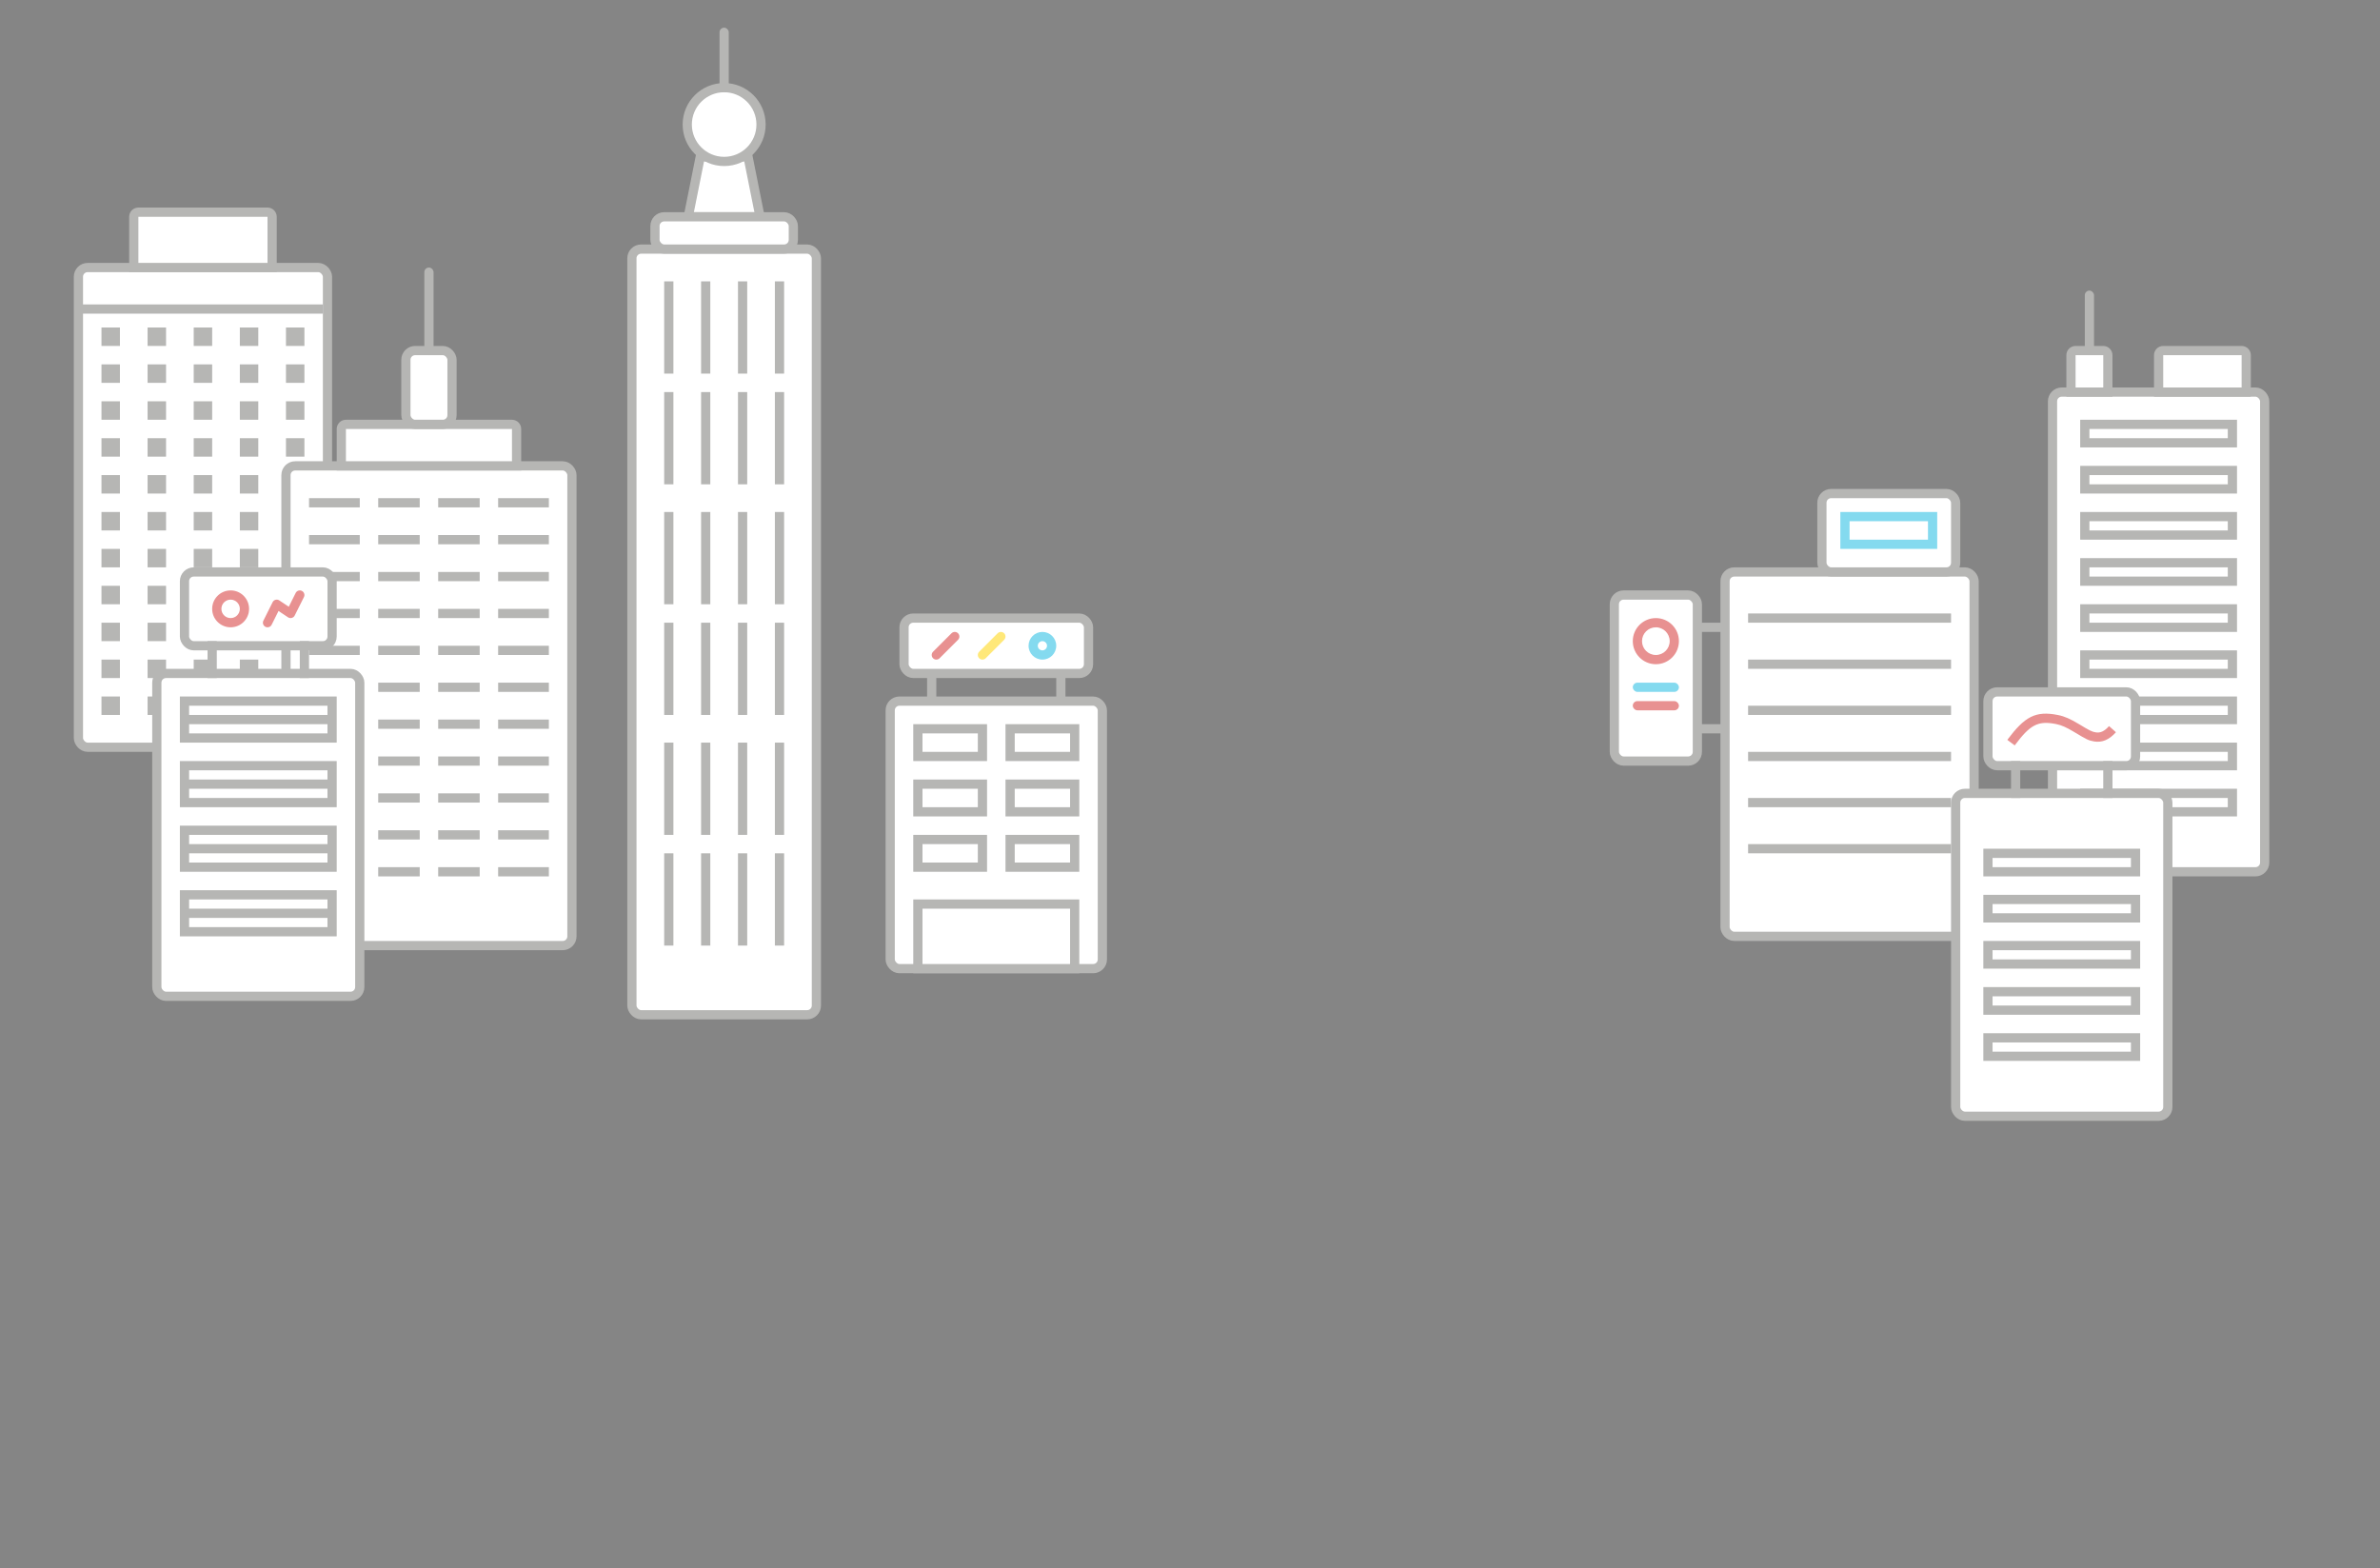 <svg xmlns="http://www.w3.org/2000/svg" width="516" height="340" viewBox="0 0 516 340">
  <rect x="0" y="0" width="516" height="340" fill="#333333" stroke="none"/>
  <g fill="none" fill-rule="evenodd">
    <g transform="translate(16 45)">
      <rect width="54" height="104" x="1" y="13" fill="#FFFFFF" stroke="#858582" stroke-width="2" rx="2"/>
      <path fill="#FFFFFF" stroke="#858582" stroke-width="2" d="M13,13 L43,13 L43,2 C43,1.448 42.552,1 42,1 L14,1 C13.448,1 13,1.448 13,2 L13,13 Z"/>
      <polygon fill="#858582" fill-rule="nonzero" points="1 23 1 21 54 21 54 23"/>
      <path fill="#858582" d="M6,26 L10,26 L10,30 L6,30 L6,26 Z M16,26 L20,26 L20,30 L16,30 L16,26 Z M26,26 L30,26 L30,30 L26,30 L26,26 Z M36,26 L40,26 L40,30 L36,30 L36,26 Z M46,26 L50,26 L50,30 L46,30 L46,26 Z M6,34 L10,34 L10,38 L6,38 L6,34 Z M16,34 L20,34 L20,38 L16,38 L16,34 Z M26,34 L30,34 L30,38 L26,38 L26,34 Z M36,34 L40,34 L40,38 L36,38 L36,34 Z M46,34 L50,34 L50,38 L46,38 L46,34 Z M6,42 L10,42 L10,46 L6,46 L6,42 Z M16,42 L20,42 L20,46 L16,46 L16,42 Z M26,42 L30,42 L30,46 L26,46 L26,42 Z M36,42 L40,42 L40,46 L36,46 L36,42 Z M46,42 L50,42 L50,46 L46,46 L46,42 Z M6,50 L10,50 L10,54 L6,54 L6,50 Z M16,50 L20,50 L20,54 L16,54 L16,50 Z M26,50 L30,50 L30,54 L26,54 L26,50 Z M36,50 L40,50 L40,54 L36,54 L36,50 Z M46,50 L50,50 L50,54 L46,54 L46,50 Z M6,58 L10,58 L10,62 L6,62 L6,58 Z M16,58 L20,58 L20,62 L16,62 L16,58 Z M26,58 L30,58 L30,62 L26,62 L26,58 Z M36,58 L40,58 L40,62 L36,62 L36,58 Z M46,58 L50,58 L50,62 L46,62 L46,58 Z M6,66 L10,66 L10,70 L6,70 L6,66 Z M16,66 L20,66 L20,70 L16,70 L16,66 Z M26,66 L30,66 L30,70 L26,70 L26,66 Z M36,66 L40,66 L40,70 L36,70 L36,66 Z M46,66 L50,66 L50,70 L46,70 L46,66 Z M6,74 L10,74 L10,78 L6,78 L6,74 Z M16,74 L20,74 L20,78 L16,78 L16,74 Z M26,74 L30,74 L30,78 L26,78 L26,74 Z M36,74 L40,74 L40,78 L36,78 L36,74 Z M46,74 L50,74 L50,78 L46,78 L46,74 Z M6,82 L10,82 L10,86 L6,86 L6,82 Z M16,82 L20,82 L20,86 L16,86 L16,82 Z M26,82 L30,82 L30,86 L26,86 L26,82 Z M36,82 L40,82 L40,86 L36,86 L36,82 Z M46,82 L50,82 L50,86 L46,86 L46,82 Z M6,90 L10,90 L10,94 L6,94 L6,90 Z M16,90 L20,90 L20,94 L16,94 L16,90 Z M26,90 L30,90 L30,94 L26,94 L26,90 Z M36,90 L40,90 L40,94 L36,94 L36,90 Z M46,90 L50,90 L50,94 L46,94 L46,90 Z M6,98 L10,98 L10,102 L6,102 L6,98 Z M16,98 L20,98 L20,102 L16,102 L16,98 Z M26,98 L30,98 L30,102 L26,102 L26,98 Z M36,98 L40,98 L40,102 L36,102 L36,98 Z M46,98 L50,98 L50,102 L46,102 L46,98 Z M6,106 L10,106 L10,110 L6,110 L6,106 Z M16,106 L20,106 L20,110 L16,110 L16,106 Z M26,106 L30,106 L30,110 L26,110 L26,106 Z M36,106 L40,106 L40,110 L36,110 L36,106 Z M46,106 L50,106 L50,110 L46,110 L46,106 Z"/>
    </g>
    <g transform="translate(349 106)">
      <rect width="54" height="79" x="25" y="18" fill="#FFFFFF" stroke="#858582" stroke-width="2" rx="2"/>
      <path fill="#858582" d="M30,27 L74,27 L74,29 L30,29 L30,27 Z M30,37 L74,37 L74,39 L30,39 L30,37 Z M30,47 L74,47 L74,49 L30,49 L30,47 Z M30,57 L74,57 L74,59 L30,59 L30,57 Z M30,67 L74,67 L74,69 L30,69 L30,67 Z M30,77 L74,77 L74,79 L30,79 L30,77 Z"/>
      <rect width="29" height="17" x="46" y="1" fill="#FFFFFF" stroke="#858582" stroke-width="2" rx="2"/>
      <rect width="18" height="36" x="1" y="23" fill="#FFFFFF" stroke="#858582" stroke-width="2" rx="2"/>
      <path fill="#D84747" fill-rule="nonzero" d="M10,38 C7.239,38 5,35.761 5,33 C5,30.239 7.239,28 10,28 C12.761,28 15,30.239 15,33 C15,35.761 12.761,38 10,38 Z M10,36 C11.657,36 13,34.657 13,33 C13,31.343 11.657,30 10,30 C8.343,30 7,31.343 7,33 C7,34.657 8.343,36 10,36 Z"/>
      <rect width="10" height="2" x="5" y="42" fill="#32C1E5" rx="1"/>
      <rect width="10" height="2" x="5" y="46" fill="#D84747" rx="1"/>
      <rect width="6" height="2" x="19" y="29" fill="#858582"/>
      <rect width="6" height="2" x="19" y="51" fill="#858582"/>
      <path fill="#32C1E5" fill-rule="nonzero" d="M50,5 L71,5 L71,13 L50,13 L50,5 Z M52,7 L52,11 L69,11 L69,7 L52,7 Z"/>
    </g>
    <g transform="translate(444 63)">
      <rect width="46" height="104" x="1" y="22" fill="#FFFFFF" stroke="#858582" stroke-width="2" rx="2"/>
      <path fill="#858582" fill-rule="nonzero" d="M7 28L41 28 41 34 7 34 7 28zM9 30L9 32 39 32 39 30 9 30zM7 38L41 38 41 44 7 44 7 38zM9 40L9 42 39 42 39 40 9 40zM7 48L41 48 41 54 7 54 7 48zM9 50L9 52 39 52 39 50 9 50zM7 58L41 58 41 64 7 64 7 58zM9 60L9 62 39 62 39 60 9 60zM7 68L41 68 41 74 7 74 7 68zM9 70L9 72 39 72 39 70 9 70zM7 78L41 78 41 84 7 84 7 78zM9 80L9 82 39 82 39 80 9 80zM7 88L41 88 41 94 7 94 7 88zM9 90L9 92 39 92 39 90 9 90zM7 98L41 98 41 104 7 104 7 98zM9 100L9 102 39 102 39 100 9 100zM7 108L41 108 41 114 7 114 7 108zM9 110L9 112 39 112 39 110 9 110z"/>
      <path fill="#FFFFFF" stroke="#858582" stroke-width="2" d="M24 22L43 22 43 14C43 13.448 42.552 13 42 13L25 13C24.448 13 24 13.448 24 14L24 22zM5 22L13 22 13 14C13 13.448 12.552 13 12 13L6 13C5.448 13 5 13.448 5 14L5 22z"/>
      <rect width="2" height="14" x="8" fill="#858582" rx="1"/>
    </g>
    <g transform="translate(61 58)">
      <rect width="62" height="104" x="1" y="43" fill="#FFFFFF" stroke="#858582" stroke-width="2" rx="2"/>
      <path fill="#858582" d="M21,50 L30,50 L30,52 L21,52 L21,50 Z M17,50 L17,52 L6,52 L6,50 L17,50 Z M21,58 L30,58 L30,60 L21,60 L21,58 Z M17,58 L17,60 L6,60 L6,58 L17,58 Z M21,66 L30,66 L30,68 L21,68 L21,66 Z M17,66 L17,68 L6,68 L6,66 L17,66 Z M21,74 L30,74 L30,76 L21,76 L21,74 Z M17,74 L17,76 L6,76 L6,74 L17,74 Z M21,82 L30,82 L30,84 L21,84 L21,82 Z M17,82 L17,84 L6,84 L6,82 L17,82 Z M21,90 L30,90 L30,92 L21,92 L21,90 Z M17,90 L17,92 L6,92 L6,90 L17,90 Z M21,98 L30,98 L30,100 L21,100 L21,98 Z M17,98 L17,100 L6,100 L6,98 L17,98 Z M21,106 L30,106 L30,108 L21,108 L21,106 Z M17,106 L17,108 L6,108 L6,106 L17,106 Z M21,114 L30,114 L30,116 L21,116 L21,114 Z M17,114 L17,116 L6,116 L6,114 L17,114 Z M21,122 L30,122 L30,124 L21,124 L21,122 Z M17,122 L17,124 L6,124 L6,122 L17,122 Z M21,130 L30,130 L30,132 L21,132 L21,130 Z M17,130 L17,132 L6,132 L6,130 L17,130 Z M43,50 L43,52 L34,52 L34,50 L43,50 Z M47,50 L58,50 L58,52 L47,52 L47,50 Z M43,58 L43,60 L34,60 L34,58 L43,58 Z M47,58 L58,58 L58,60 L47,60 L47,58 Z M43,66 L43,68 L34,68 L34,66 L43,66 Z M47,66 L58,66 L58,68 L47,68 L47,66 Z M43,74 L43,76 L34,76 L34,74 L43,74 Z M47,74 L58,74 L58,76 L47,76 L47,74 Z M43,82 L43,84 L34,84 L34,82 L43,82 Z M47,82 L58,82 L58,84 L47,84 L47,82 Z M43,90 L43,92 L34,92 L34,90 L43,90 Z M47,90 L58,90 L58,92 L47,92 L47,90 Z M43,98 L43,100 L34,100 L34,98 L43,98 Z M47,98 L58,98 L58,100 L47,100 L47,98 Z M43,106 L43,108 L34,108 L34,106 L43,106 Z M47,106 L58,106 L58,108 L47,108 L47,106 Z M43,114 L43,116 L34,116 L34,114 L43,114 Z M47,114 L58,114 L58,116 L47,116 L47,114 Z M43,122 L43,124 L34,124 L34,122 L43,122 Z M47,122 L58,122 L58,124 L47,124 L47,122 Z M43,130 L43,132 L34,132 L34,130 L43,130 Z M47,130 L58,130 L58,132 L47,132 L47,130 Z"/>
      <path fill="#FFFFFF" stroke="#858582" stroke-width="2" d="M13,43 L51,43 L51,35 C51,34.448 50.552,34 50,34 L14,34 C13.448,34 13,34.448 13,35 L13,43 Z"/>
      <rect width="10" height="16" x="27" y="18" fill="#FFFFFF" stroke="#858582" stroke-width="2" rx="2"/>
      <rect width="2" height="19" x="31" fill="#858582" rx="1"/>
    </g>
    <g transform="translate(192 133)">
      <rect width="46" height="58" x="1" y="19" fill="#FFFFFF" stroke="#858582" stroke-width="2" rx="2"/>
      <rect width="40" height="12" x="4" y="1" fill="#FFFFFF" stroke="#858582" stroke-width="2" rx="2"/>
      <rect width="2" height="6" x="9" y="13" fill="#858582"/>
      <rect width="2" height="6" x="37" y="13" fill="#858582"/>
      <path fill="#D84747" fill-rule="nonzero" d="M11.707,9.707 C11.317,10.098 10.683,10.098 10.293,9.707 C9.902,9.317 9.902,8.683 10.293,8.293 L14.293,4.293 C14.683,3.902 15.317,3.902 15.707,4.293 C16.098,4.683 16.098,5.317 15.707,5.707 L11.707,9.707 Z"/>
      <path fill="#FFD920" fill-rule="nonzero" d="M21.707,9.707 C21.317,10.098 20.683,10.098 20.293,9.707 C19.902,9.317 19.902,8.683 20.293,8.293 L24.293,4.293 C24.683,3.902 25.317,3.902 25.707,4.293 C26.098,4.683 26.098,5.317 25.707,5.707 L21.707,9.707 Z"/>
      <path fill="#32C1E5" fill-rule="nonzero" d="M34,8 C34.552,8 35,7.552 35,7 C35,6.448 34.552,6 34,6 C33.448,6 33,6.448 33,7 C33,7.552 33.448,8 34,8 Z M34,10 C32.343,10 31,8.657 31,7 C31,5.343 32.343,4 34,4 C35.657,4 37,5.343 37,7 C37,8.657 35.657,10 34,10 Z"/>
      <path fill="#858582" fill-rule="nonzero" d="M6,24 L22,24 L22,32 L6,32 L6,24 Z M8,26 L8,30 L20,30 L20,26 L8,26 Z M26,24 L42,24 L42,32 L26,32 L26,24 Z M28,26 L28,30 L40,30 L40,26 L28,26 Z M6,36 L22,36 L22,44 L6,44 L6,36 Z M8,38 L8,42 L20,42 L20,38 L8,38 Z M26,36 L42,36 L42,44 L26,44 L26,36 Z M28,38 L28,42 L40,42 L40,38 L28,38 Z M6,48 L22,48 L22,56 L6,56 L6,48 Z M8,50 L8,54 L20,54 L20,50 L8,50 Z M26,48 L42,48 L42,56 L26,56 L26,48 Z M28,50 L28,54 L40,54 L40,50 L28,50 Z"/>
      <rect width="34" height="14" x="7" y="63" fill="#FFFFFF" stroke="#858582" stroke-width="2"/>
    </g>
    <g transform="translate(33 123)">
      <rect width="44" height="70" x="1" y="23" fill="#FFFFFF" stroke="#858582" stroke-width="2" rx="2"/>
      <rect width="32" height="16" x="7" y="1" fill="#FFFFFF" stroke="#858582" stroke-width="2" rx="2"/>
      <rect width="2" height="8" x="12" y="16" fill="#858582"/>
      <rect width="2" height="8" x="32" y="16" fill="#858582"/>
      <path fill="#D84747" fill-rule="nonzero" d="M17,13 C14.791,13 13,11.209 13,9 C13,6.791 14.791,5 17,5 C19.209,5 21,6.791 21,9 C21,11.209 19.209,13 17,13 Z M17,11 C18.105,11 19,10.105 19,9 C19,7.895 18.105,7 17,7 C15.895,7 15,7.895 15,9 C15,10.105 15.895,11 17,11 Z M25.894,12.447 C25.647,12.941 25.047,13.141 24.553,12.894 C24.059,12.647 23.859,12.047 24.106,11.553 L26.106,7.553 C26.375,7.015 27.054,6.834 27.555,7.168 L29.612,8.54 L31.106,5.553 C31.353,5.059 31.953,4.859 32.447,5.106 C32.941,5.353 33.141,5.953 32.894,6.447 L30.894,10.447 C30.625,10.985 29.946,11.166 29.445,10.832 L27.388,9.46 L25.894,12.447 Z"/>
      <path fill="#858582" fill-rule="nonzero" d="M6,28 L40,28 L40,38 L6,38 L6,28 Z M8,30 L8,36 L38,36 L38,30 L8,30 Z M6,42 L40,42 L40,52 L6,52 L6,42 Z M8,44 L8,50 L38,50 L38,44 L8,44 Z M6,56 L40,56 L40,66 L6,66 L6,56 Z M8,58 L8,64 L38,64 L38,58 L8,58 Z M6,70 L40,70 L40,80 L6,80 L6,70 Z M8,72 L8,78 L38,78 L38,72 L8,72 Z"/>
      <rect width="32" height="2" x="7" y="32" fill="#858582"/>
      <rect width="32" height="2" x="7" y="46" fill="#858582"/>
      <rect width="32" height="2" x="7" y="60" fill="#858582"/>
      <rect width="32" height="2" x="7" y="74" fill="#858582"/>
    </g>
    <g transform="translate(136 6)">
      <rect width="40" height="166" x="1" y="48" fill="#FFFFFF" stroke="#858582" stroke-width="2" rx="2"/>
      <path fill="#FFFFFF" stroke="#858582" stroke-width="2" d="M15.82,28 L13.22,41 L28.78,41 L26.18,28 L15.82,28 Z"/>
      <rect width="30" height="7" x="6" y="41" fill="#FFFFFF" stroke="#858582" stroke-width="2" rx="2"/>
      <circle cx="21" cy="21" r="8" fill="#FFFFFF" stroke="#858582" stroke-width="2"/>
      <rect width="2" height="14" x="20" fill="#858582" rx="1"/>
      <path fill="#858582" d="M10,175 L8,175 L8,155 L10,155 L10,175 Z M10,179 L10,199 L8,199 L8,179 L10,179 Z M18,175 L16,175 L16,155 L18,155 L18,175 Z M18,179 L18,199 L16,199 L16,179 L18,179 Z M26,175 L24,175 L24,155 L26,155 L26,175 Z M26,179 L26,199 L24,199 L24,179 L26,179 Z M34,175 L32,175 L32,155 L34,155 L34,175 Z M34,179 L34,199 L32,199 L32,179 L34,179 Z M10,125 L8,125 L8,105 L10,105 L10,125 Z M10,129 L10,149 L8,149 L8,129 L10,129 Z M18,125 L16,125 L16,105 L18,105 L18,125 Z M18,129 L18,149 L16,149 L16,129 L18,129 Z M26,125 L24,125 L24,105 L26,105 L26,125 Z M26,129 L26,149 L24,149 L24,129 L26,129 Z M34,125 L32,125 L32,105 L34,105 L34,125 Z M34,129 L34,149 L32,149 L32,129 L34,129 Z M10,75 L8,75 L8,55 L10,55 L10,75 Z M10,79 L10,99 L8,99 L8,79 L10,79 Z M18,75 L16,75 L16,55 L18,55 L18,75 Z M18,79 L18,99 L16,99 L16,79 L18,79 Z M26,75 L24,75 L24,55 L26,55 L26,75 Z M26,79 L26,99 L24,99 L24,79 L26,79 Z M34,75 L32,75 L32,55 L34,55 L34,75 Z M34,79 L34,99 L32,99 L32,79 L34,79 Z"/>
    </g>
    <g transform="translate(423 149)">
      <rect width="46" height="70" x="1" y="23" fill="#FFFFFF" stroke="#858582" stroke-width="2" rx="2"/>
      <path fill="#858582" fill-rule="nonzero" d="M7,35 L41,35 L41,41 L7,41 L7,35 Z M9,37 L9,39 L39,39 L39,37 L9,37 Z M7,45 L41,45 L41,51 L7,51 L7,45 Z M9,47 L9,49 L39,49 L39,47 L9,47 Z M7,55 L41,55 L41,61 L7,61 L7,55 Z M9,57 L9,59 L39,59 L39,57 L9,57 Z M7,65 L41,65 L41,71 L7,71 L7,65 Z M9,67 L9,69 L39,69 L39,67 L9,67 Z M7,75 L41,75 L41,81 L7,81 L7,75 Z M9,77 L9,79 L39,79 L39,77 L9,77 Z"/>
      <rect width="32" height="16" x="8" y="1" fill="#FFFFFF" stroke="#858582" stroke-width="2" rx="2"/>
      <rect width="2" height="8" x="13" y="16" fill="#858582"/>
      <rect width="2" height="8" x="33" y="16" fill="#858582"/>
      <path fill="#D84747" fill-rule="nonzero" d="M13.8,12.6 L12.2,11.4 C15.962,6.384 18.274,5.035 23.196,6.019 C24.669,6.314 25.9,6.888 27.707,7.974 C30.153,9.445 30.519,9.636 31.381,9.775 C32.355,9.932 33.223,9.574 34.253,8.416 L35.747,9.744 C34.285,11.389 32.751,12.022 31.063,11.75 C29.824,11.55 29.434,11.345 26.677,9.688 C25.052,8.711 23.995,8.219 22.804,7.981 C18.789,7.178 17.149,8.134 13.8,12.6 Z"/>
    </g>
    <rect width="516" height="340" fill="#FFFFFF" opacity=".4"/>
  </g>
</svg>

